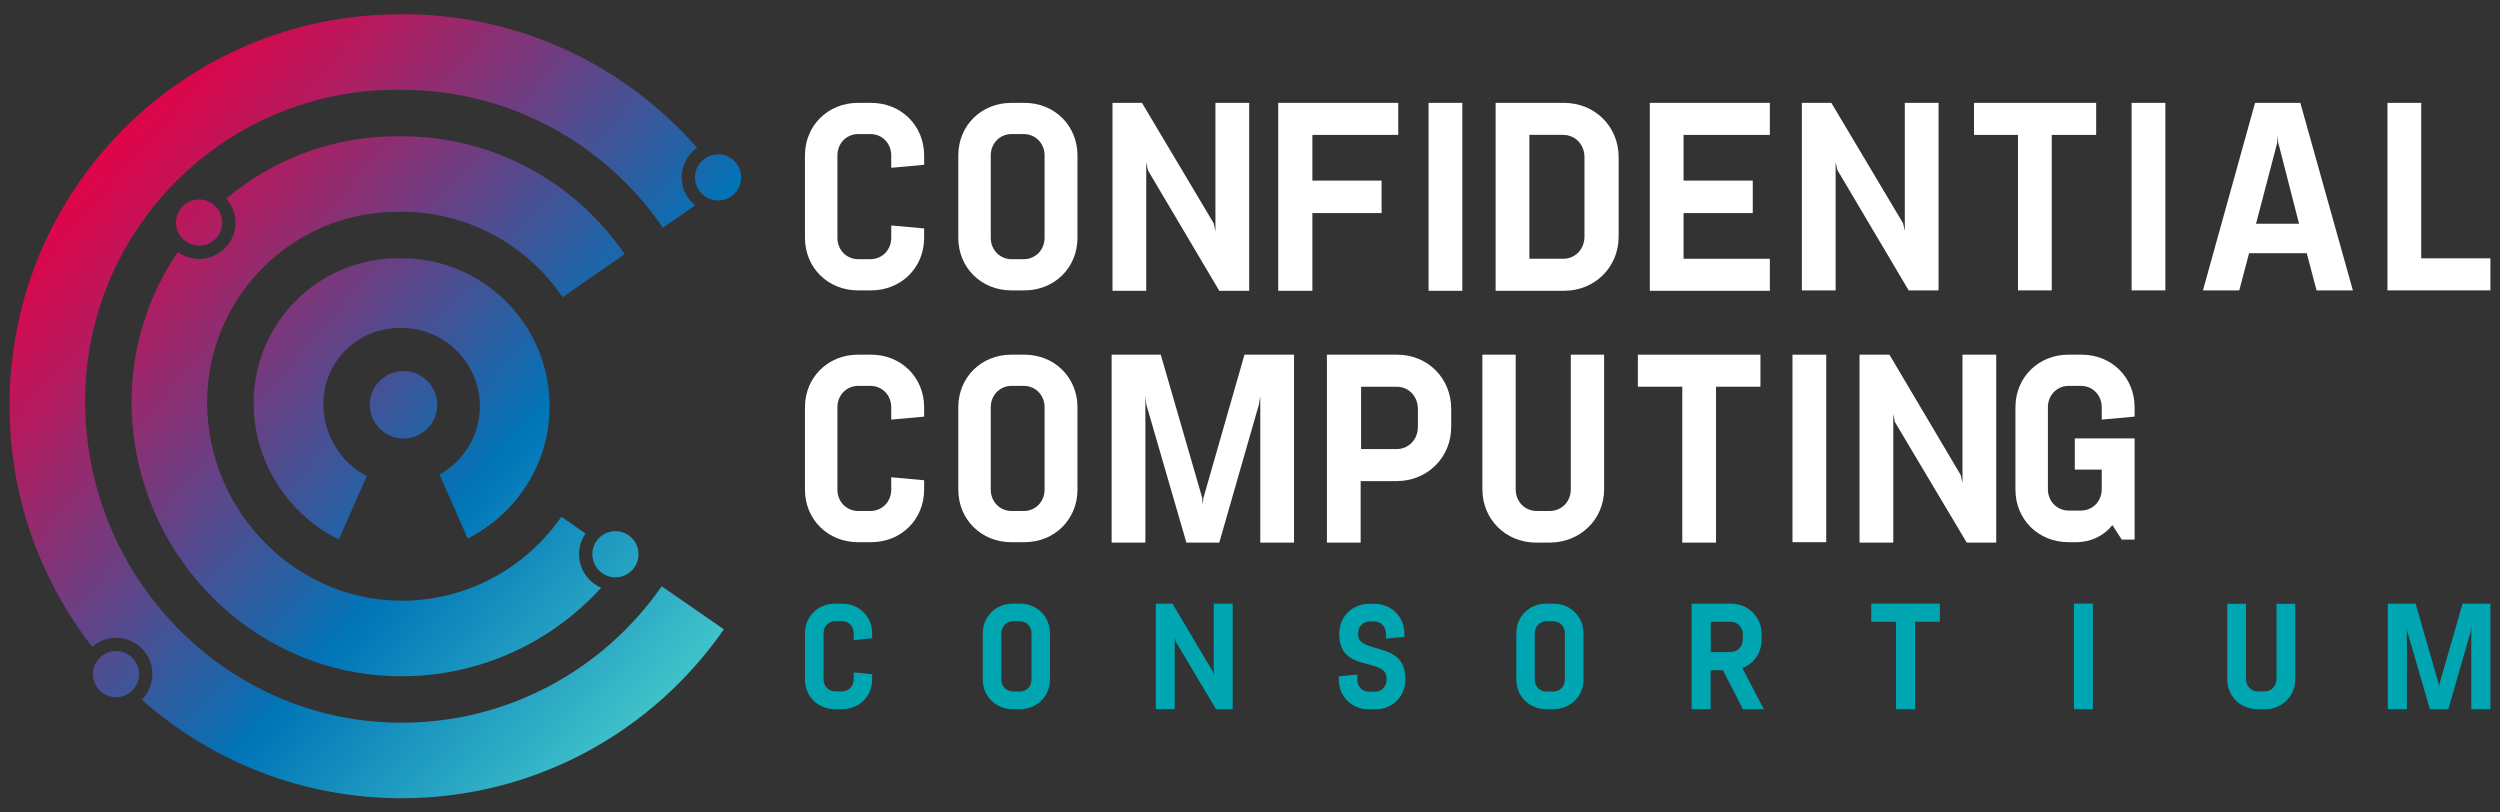 <?xml version="1.0" encoding="UTF-8"?>
<svg id="Layer_1" xmlns="http://www.w3.org/2000/svg" xmlns:xlink="http://www.w3.org/1999/xlink" version="1.1" viewBox="0 0 1000 325">
  <rect x="0" y="0" width="1000" height="325" fill="#333333" stroke="none"/>
  <!-- Generator: Adobe Illustrator 29.3.0, SVG Export Plug-In . SVG Version: 2.1.0 Build 146)  -->
  <defs>
    <style>
      .st0 {
        fill: url(#linear-gradient2);
      }

      .st1 {
        fill: url(#linear-gradient1);
      }

      .st2 {
        fill: url(#linear-gradient3);
      }

      .st3 {
        fill: url(#linear-gradient6);
      }

      .st4 {
        fill: url(#linear-gradient7);
      }

      .st5 {
        fill: url(#linear-gradient5);
      }

      .st6 {
        fill: url(#linear-gradient4);
      }

      .st7 {
        fill: url(#linear-gradient);
      }

      .st8 {
        fill: #fff;
      }

      .st9 {
        fill: #00a5b2;
      }
    </style>
    <linearGradient id="linear-gradient" x1="32.255" y1="48.682" x2="276.547" y2="264.94" gradientUnits="userSpaceOnUse">
      <stop offset="0" stop-color="#eb0045"/>
      <stop offset=".067" stop-color="#db074c"/>
      <stop offset=".196" stop-color="#b41b5f"/>
      <stop offset=".374" stop-color="#733b7f"/>
      <stop offset=".592" stop-color="#1c66aa"/>
      <stop offset=".659" stop-color="#0075b8"/>
      <stop offset="1" stop-color="#3fc1c9"/>
    </linearGradient>
    <linearGradient id="linear-gradient1" x1="32.304" y1="48.626" x2="276.596" y2="264.884" xlink:href="#linear-gradient"/>
    <linearGradient id="linear-gradient2" x1="32.335" y1="48.592" x2="276.626" y2="264.85" xlink:href="#linear-gradient"/>
    <linearGradient id="linear-gradient3" x1="32.806" y1="48.06" x2="277.097" y2="264.318" xlink:href="#linear-gradient"/>
    <linearGradient id="linear-gradient4" x1="-71.194" y1="165.541" x2="173.098" y2="381.799" xlink:href="#linear-gradient"/>
    <linearGradient id="linear-gradient5" x1="33.057" y1="47.776" x2="277.349" y2="264.034" xlink:href="#linear-gradient"/>
    <linearGradient id="linear-gradient6" x1="133.22" y1="-65.371" x2="377.511" y2="150.887" xlink:href="#linear-gradient"/>
    <linearGradient id="linear-gradient7" x1="40.374" y1="39.511" x2="284.665" y2="255.769" xlink:href="#linear-gradient"/>
  </defs>
  <g>
    <path class="st8" d="M343.17,116.15h5.296c11.96,0,21.186-9.055,21.186-21.015v-3.759l-13.156-1.196v4.955c0,4.784-3.588,8.543-8.372,8.543h-4.784c-4.784,0-8.372-3.759-8.372-8.543v-32.974c0-4.784,3.588-8.543,8.372-8.543h4.784c4.784,0,8.372,3.759,8.372,8.543v4.955l13.156-1.196v-3.759c0-11.96-9.226-21.015-21.186-21.015h-5.296c-11.96,0-21.186,9.055-21.186,21.015v32.974c0,11.96,9.226,21.015,21.186,21.015v-0Z"/>
    <path class="st8" d="M409.802,41.147h-5.296c-11.96,0-21.186,9.055-21.186,21.015v32.974c0,11.96,9.226,21.015,21.186,21.015h5.296c11.96,0,21.186-9.055,21.186-21.015v-32.974c0-11.96-9.226-21.015-21.186-21.015ZM417.832,95.136c0,4.784-3.588,8.543-8.372,8.543h-4.784c-4.784,0-8.372-3.759-8.372-8.543v-32.974c0-4.784,3.588-8.543,8.372-8.543h4.784c4.784,0,8.372,3.759,8.372,8.543v32.974Z"/>
    <polygon class="st8" points="458.494 64.895 459.178 68.141 487.71 116.321 499.669 116.321 499.669 41.147 486.172 41.147 486.172 92.573 485.489 89.327 456.786 41.147 444.997 41.147 444.997 116.321 458.494 116.321 458.494 64.895"/>
    <polygon class="st8" points="511.287 116.321 524.955 116.321 524.955 85.226 552.633 85.226 552.633 72.241 524.955 72.241 524.955 53.96 559.296 53.96 559.296 41.147 511.287 41.147 511.287 116.321"/>
    <rect class="st8" x="571.427" y="41.147" width="13.497" height="75.174"/>
    <path class="st8" d="M647.456,94.623v-31.778c0-12.301-9.568-21.698-21.869-21.698h-27.336v75.174h27.336c12.301,0,21.869-9.397,21.869-21.698ZM611.748,103.507v-49.547h13.497c4.955,0,8.543,3.93,8.543,8.884v31.778c0,4.955-3.588,8.884-8.543,8.884l-13.497 0Z"/>
    <polygon class="st8" points="659.928 116.321 707.937 116.321 707.937 103.507 673.425 103.507 673.425 85.226 701.103 85.226 701.103 72.241 673.425 72.241 673.425 53.96 707.937 53.96 707.937 41.147 659.928 41.147 659.928 116.321"/>
    <polygon class="st8" points="734.248 64.895 734.931 67.97 763.463 116.15 775.423 116.15 775.423 41.147 761.926 41.147 761.926 92.402 761.242 89.327 732.539 41.147 720.751 41.147 720.751 116.15 734.248 116.15 734.248 64.895"/>
    <polygon class="st8" points="789.604 53.96 807.201 53.96 807.201 116.15 820.698 116.15 820.698 53.96 838.467 53.96 838.467 41.147 789.604 41.147 789.604 53.96"/>
    <rect class="st8" x="852.648" y="41.147" width="13.497" height="75.004"/>
    <path class="st8" d="M902.023,41.147l-20.844,75.004h14.522l3.93-14.864h23.065l3.93,14.864h14.522l-21.015-75.004h-18.11ZM902.365,89.668l8.543-32.633v-2.904l.342,2.734,8.372,32.633h-17.256l-0.0.171Z"/>
    <polygon class="st8" points="968.484 41.147 954.987 41.147 954.987 116.15 996.162 116.15 996.162 103.336 968.484 103.336 968.484 41.147"/>
  </g>
  <g>
    <path class="st8" d="M348.466,141.871h-5.296c-11.96,0-21.186,9.055-21.186,21.015v32.974c0,11.96,9.226,21.015,21.186,21.015h5.296c11.96,0,21.186-9.055,21.186-21.015v-3.759l-13.156-1.196v4.955c0,4.784-3.588,8.543-8.372,8.543h-4.784c-4.784,0-8.372-3.759-8.372-8.543v-32.974c0-4.784,3.588-8.543,8.372-8.543h4.784c4.784,0,8.372,3.759,8.372,8.543v4.955l13.156-1.196v-3.759c0-11.96-9.226-21.015-21.186-21.015v-0Z"/>
    <path class="st8" d="M430.987,195.86v-32.974c0-11.96-9.226-21.015-21.186-21.015h-5.296c-11.96,0-21.186,9.055-21.186,21.015v32.974c0,11.96,9.226,21.015,21.186,21.015h5.296c11.96,0,21.186-9.055,21.186-21.015ZM417.832,195.86c0,4.784-3.588,8.543-8.372,8.543h-4.784c-4.784,0-8.372-3.759-8.372-8.543v-32.974c0-4.784,3.588-8.543,8.372-8.543h4.784c4.784,0,8.372,3.759,8.372,8.543v32.974Z"/>
    <polygon class="st8" points="481.388 199.106 481.047 201.84 480.876 199.106 464.303 141.871 444.655 141.871 444.655 217.046 458.153 217.046 458.153 158.444 458.494 161.69 474.554 217.046 487.71 217.046 503.599 161.69 504.112 158.444 504.112 217.046 517.609 217.046 517.609 141.871 497.79 141.871 481.388 199.106"/>
    <path class="st8" d="M558.784,141.871h-28.02v75.174h13.497v-24.603h14.352c12.301,0,21.869-9.397,21.869-21.698v-7.176c0-12.301-9.397-21.698-21.698-21.698ZM567.156,170.745c0,4.955-3.588,8.884-8.543,8.884h-14.181v-24.944h14.181c4.955,0,8.543,3.93,8.543,8.884v7.176Z"/>
    <path class="st8" d="M641.647,195.689v-53.818h-13.326v53.818c0,4.955-3.588,8.713-8.543,8.713h-4.955c-4.955,0-8.543-3.759-8.543-8.713v-53.818h-13.326v53.818c0,12.13,9.397,21.356,21.527,21.356h5.296c12.301,0,21.869-9.226,21.869-21.356h0Z"/>
    <polygon class="st8" points="655.144 154.685 672.912 154.685 672.912 217.046 686.41 217.046 686.41 154.685 704.178 154.685 704.178 141.871 655.144 141.871 655.144 154.685"/>
    <rect class="st8" x="716.992" y="141.871" width="13.497" height="75.004"/>
    <polygon class="st8" points="757.313 165.62 757.996 168.866 786.699 217.046 798.488 217.046 798.488 141.871 784.991 141.871 784.991 193.298 784.307 190.051 755.775 141.871 743.815 141.871 743.815 217.046 757.313 217.046 757.313 165.62"/>
    <path class="st8" d="M853.843,166.645v-3.759c0-11.96-9.226-21.015-21.186-21.015h-5.296c-11.96,0-21.186,9.055-21.186,21.015v32.974c0,11.96,9.226,21.015,21.186,21.015h3.075c5.98,0,11.105-2.563,14.522-6.834l3.759,5.809h5.126v-40.492h-23.919v12.472h10.764v7.859c0,4.784-3.588,8.543-8.372,8.543h-4.784c-4.784,0-8.372-3.759-8.372-8.543v-32.803c0-4.784,3.588-8.543,8.372-8.543h4.784c4.784,0,8.372,3.759,8.372,8.543v4.955l13.156-1.196Z"/>
  </g>
  <g>
    <path class="st7" d="M278.044,82.155c-3.252-2.671-5.372-6.67-5.372-11.196,0-4.887,2.441-9.196,6.147-11.836C250.188,26.388,208.125,5.702,161.219,5.702h-1.166C73.778,5.702,3.838,75.642,3.838,161.917v.583c0,36.285,12.359,69.663,33.05,96.232,2.559-2.234,5.863-3.636,9.519-3.636,8.023,0,14.55,6.527,14.55,14.55,0,3.989-1.618,7.605-4.227,10.236,27.668,24.509,64.038,39.416,103.906,39.416,53.434,0,100.597-26.748,128.905-67.564l-24.867-17.226c-23.224,33.451-62.133,55.232-106.001,54.564-69.459-1.057-124.623-59.024-124.623-128.491v-0c0-68.852,55.816-124.668,124.668-124.668h1.918c43.414,0,81.711,21.865,104.514,55.174l12.894-8.932Z"/>
    <path class="st1" d="M158.546,270.475c32.452.616,61.734-13.189,81.935-35.396-5.203-2.219-8.861-7.383-8.861-13.388,0-3.076.973-5.921,2.608-8.274l-9.689-6.712c-13.817,19.912-36.644,33.125-62.559,33.567-43.513.741-79.126-35.8-79.126-79.319v-0c0-42.104,34.132-76.236,76.236-76.236h1.546c26.789,0,50.411,13.545,64.402,34.158l24.832-17.202c-19.446-28.472-52.152-47.168-89.233-47.168h-1.809c-26.026,0-49.852,9.378-68.319,24.919,2.919,3.31,4.35,7.869,3.4,12.516-1.379,6.742-7.37,11.636-14.245,11.636-.978,0-1.962-.1-2.925-.297-2.089-.427-3.963-1.308-5.586-2.485-11.671,17.051-18.509,37.672-18.509,59.896,0,59.134,46.782,108.663,105.904,109.786Z"/>
    <path class="st0" d="M175.798,189.836l11.281,25.537c19.382-9.735,32.748-29.747,32.748-52.874v-.001c0-32.69-26.5-59.19-59.19-59.19h-1.343c-31.949,0-57.848,25.899-57.848,57.848,0,23.755,13.98,44.8,34.086,54.628l11.199-25.352c-10.393-5.345-17.397-16.451-17.397-28.839,0-16.788,13.609-30.397,30.397-30.397h.905c17.288,0,31.302,14.015,31.302,31.302v.001c0,11.754-6.534,21.985-16.141,27.336Z"/>
    <path class="st2" d="M147.887,161.917c0,4.815,2.574,9.031,6.393,11.424,2.074,1.299,4.501,2.084,7.115,2.084s5.041-.785,7.115-2.084c3.819-2.393,6.393-6.609,6.393-11.424,0-7.43-6.079-13.508-13.508-13.508s-13.508,6.079-13.508,13.508Z"/>
    <path class="st6" d="M46.407,260.416c-5.098,0-9.231,4.133-9.231,9.231,0,5.098,4.133,9.231,9.231,9.231,5.098,0,9.231-4.133,9.231-9.231,0-5.098-4.133-9.231-9.231-9.231Z"/>
    <path class="st5" d="M79.663,98.257c4.293,0,8.14-3.012,9.034-7.383,1.022-4.995-2.199-9.872-7.194-10.893-.624-.128-1.246-.189-1.86-.189-4.293 0-8.14,3.012-9.034,7.383-1.022,4.995,2.199,9.872,7.194,10.893.624.128,1.246.189,1.86.189Z"/>
    <path class="st3" d="M287.222,80.19c5.098,0,9.231-4.133,9.231-9.231s-4.133-9.231-9.231-9.231c-5.098,0-9.231,4.133-9.231,9.231s4.133,9.231,9.231,9.231Z"/>
    <path class="st4" d="M236.939,221.691c0,5.098,4.133,9.231,9.231,9.231,5.098,0,9.231-4.133,9.231-9.231,0-5.098-4.133-9.231-9.231-9.231-5.098,0-9.231,4.133-9.231,9.231Z"/>
  </g>
  <g>
    <path class="st9" d="M336.878,241.456h-2.914c-6.734,0-11.979,5.116-11.979,11.85v18.52c0,6.734,5.245,11.85,11.979,11.85h2.914c6.734,0,11.979-5.116,11.979-11.85v-2.137l-7.382-.712v2.784c0,2.72-2.007,4.792-4.662,4.792h-2.72c-2.72,0-4.662-2.137-4.662-4.792v-18.52c0-2.72,2.007-4.792,4.662-4.792h2.72c2.72,0,4.662,2.137,4.662,4.792v2.784l7.382-.712v-2.137c-.065-6.605-5.245-11.72-11.979-11.72v0Z"/>
    <path class="st9" d="M408.013,241.456h-2.914c-6.734,0-11.979,5.116-11.979,11.85v18.52c0,6.734,5.245,11.85,11.979,11.85h2.914c6.734,0,11.979-5.116,11.979-11.85v-18.52c0-6.734-5.245-11.85-11.979-11.85ZM412.61,271.826c0,2.72-2.007,4.792-4.662,4.792h-2.72c-2.72,0-4.662-2.137-4.662-4.792v-18.52c0-2.72,2.007-4.792,4.662-4.792h2.72c2.72,0,4.662,2.137,4.662,4.792v18.52Z"/>
    <polygon class="st9" points="485.494 270.336 485.105 268.588 468.981 241.456 462.312 241.456 462.312 283.676 469.888 283.676 469.888 254.795 470.276 256.608 486.4 283.676 493.07 283.676 493.07 241.456 485.494 241.456 485.494 270.336"/>
    <path class="st9" d="M543.225,253.694v-.324c0-2.72,2.007-4.792,4.662-4.792h1.813c2.72,0,4.662,2.137,4.662,4.792v2.072l7.382-.712v-1.36c0-6.734-5.245-11.85-11.979-11.85h-2.072c-6.734,0-11.979,5.116-11.979,11.85v.324c0,15.8,18.908,8.936,18.908,17.678v.518c0,2.72-2.007,4.792-4.662,4.792h-2.396c-2.72,0-4.662-2.137-4.662-4.792v-2.072l-7.382.712v1.36c0,6.734,5.245,11.85,11.979,11.85h2.655c6.734,0,11.979-5.116,11.979-11.85v-.518c0-15.282-18.908-9.454-18.908-17.678h0Z"/>
    <path class="st9" d="M621.418,241.456h-2.914c-6.734,0-11.979,5.116-11.979,11.85v18.52c0,6.734,5.245,11.85,11.979,11.85h2.914c6.734,0,11.979-5.116,11.979-11.85v-18.52c-.065-6.734-5.245-11.85-11.979-11.85ZM625.95,271.826c0,2.72-2.007,4.792-4.662,4.792h-2.72c-2.72,0-4.662-2.137-4.662-4.792v-18.52c0-2.72,2.007-4.792,4.662-4.792h2.72c2.72,0,4.662,2.137,4.662,4.792v18.52Z"/>
    <path class="st9" d="M704.629,255.896v-2.266c0-6.929-5.375-12.174-12.303-12.174h-15.67v42.22h7.576v-15.606h4.921l8.03,15.606h8.353l-8.612-16.448c4.598-1.748,7.706-6.022,7.706-11.332h-0ZM692.261,260.817h-7.965v-12.109h7.965c2.784,0,4.857,2.202,4.857,4.921v2.202c0,2.849-2.137,4.986-4.857,4.986Z"/>
    <polygon class="st9" points="748.503 248.708 758.41 248.708 758.41 283.676 766.051 283.676 766.051 248.708 775.958 248.708 775.958 241.456 748.503 241.456 748.503 248.708"/>
    <rect class="st9" x="829.577" y="241.456" width="7.576" height="42.22"/>
    <path class="st9" d="M910.587,271.696c0,2.72-2.007,4.857-4.727,4.857h-2.72c-2.72,0-4.727-2.137-4.727-4.857v-30.175h-7.511v30.175c0,6.864,5.31,11.979,12.109,11.979h2.979c6.864,0,12.109-5.18,12.109-11.979v-30.175h-7.511v30.175h-0Z"/>
    <polygon class="st9" points="975.765 273.639 975.635 275.193 975.506 273.639 966.246 241.456 955.108 241.456 955.108 283.676 962.749 283.676 962.749 250.845 962.943 252.658 971.944 283.676 979.326 283.676 988.262 252.658 988.521 250.845 988.521 283.676 996.162 283.676 996.162 241.456 985.025 241.456 975.765 273.639"/>
  </g>
</svg>